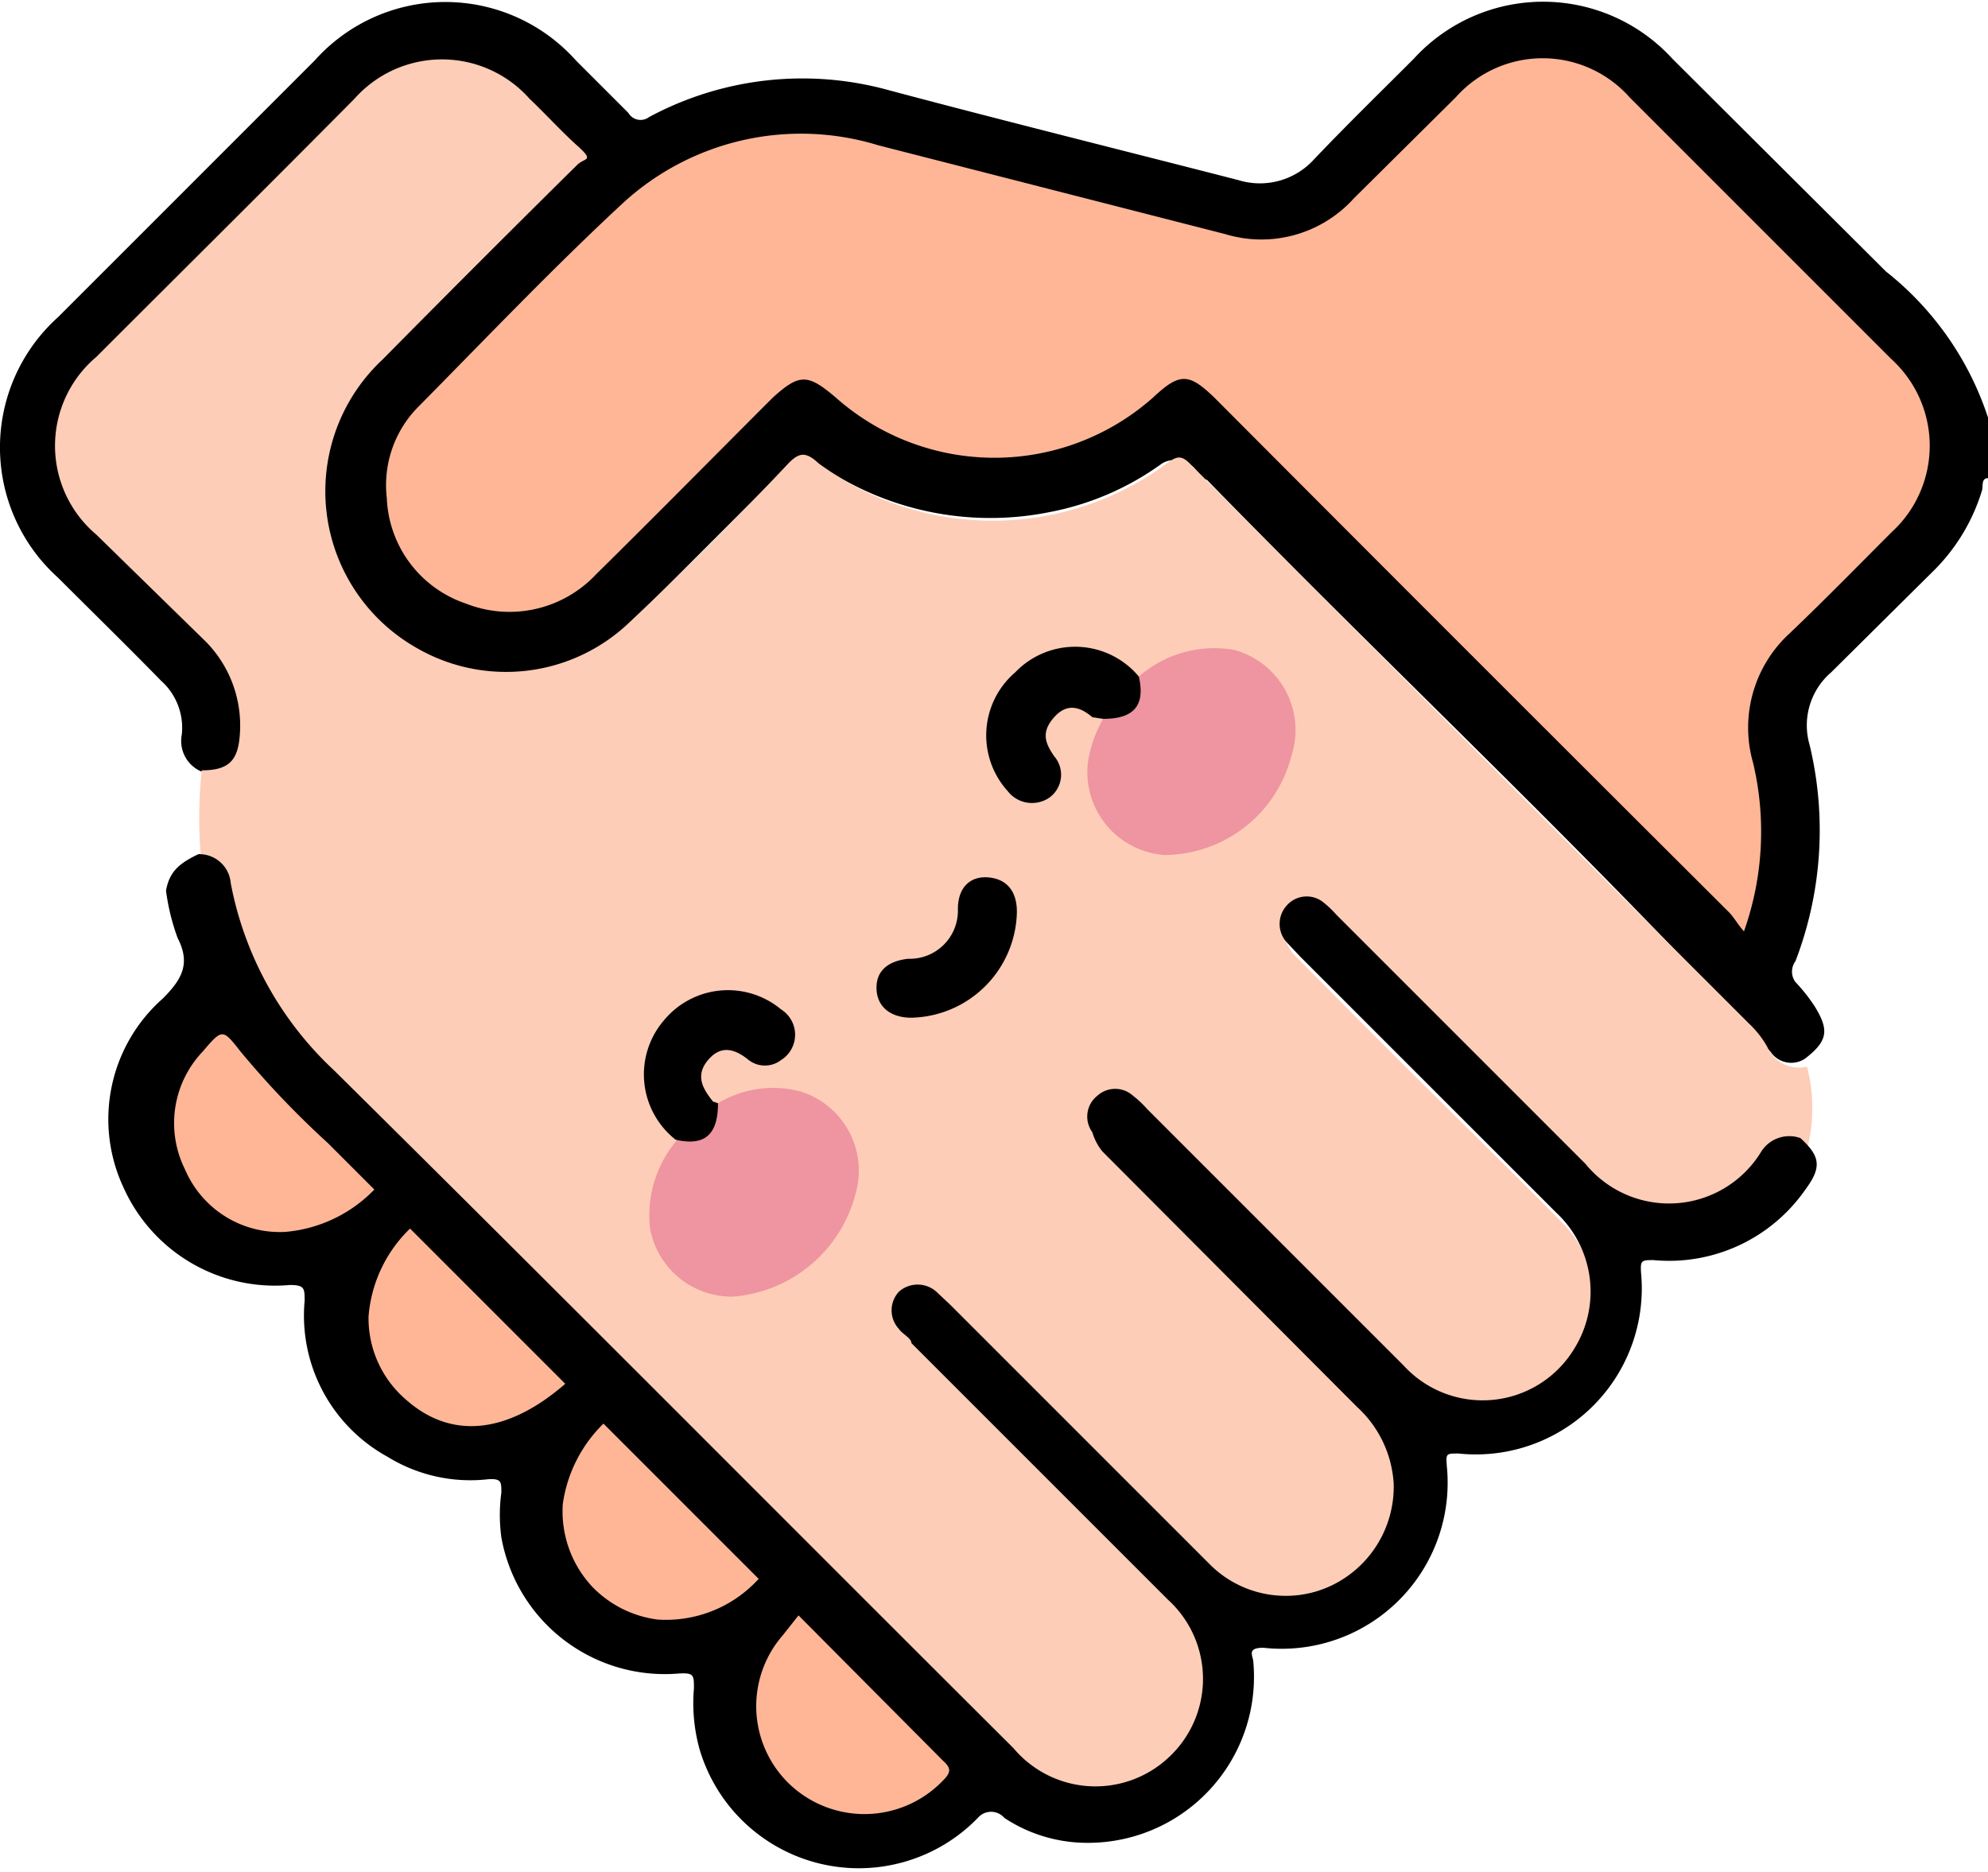 <svg xmlns="http://www.w3.org/2000/svg" width="23.95" height="22.55" viewBox="0 0 23.95 22.55">
  <path d="M23.95 5.76c-.08 0-.06.09-.07.14a2.3 2.3 0 0 1-.61 1l-1.21 1.2a.84.84 0 0 0-.26.87 4.4 4.4 0 0 1-.17 2.61.21.21 0 0 0 0 .25 2.09 2.09 0 0 1 .23.29c.18.29.16.42-.11.63a.3.3 0 0 1-.42-.08c-2.18-2.38-4.54-4.58-6.79-6.89-.05 0-.11-.09-.15-.14s-.24-.16-.4-.05a3.38 3.38 0 0 1-1.35.58 3.62 3.62 0 0 1-2.72-.54c-.28-.17-.28-.17-.51.06L7.64 7.46a2.1 2.1 0 0 1-2.28.52 2.1 2.1 0 0 1-1.49-1.83 2.08 2.08 0 0 1 .62-1.83l2.26-2.27c.22-.21.22-.23 0-.44A6.25 6.25 0 0 0 6.1 1a1.32 1.32 0 0 0-1.71.12L1.16 4.44a1.3 1.3 0 0 0-.09 1.76c.43.53.93 1 1.4 1.45a1.62 1.62 0 0 1 .49 1 .79.79 0 0 1-.09.5c-.09.17-.22.21-.43.15a.4.4 0 0 1-.25-.45.76.76 0 0 0-.25-.65c-.41-.42-.83-.83-1.24-1.24a2.11 2.11 0 0 1 0-3.14L3.79.73a2.11 2.11 0 0 1 3.15 0l.63.63a.17.17 0 0 0 .25.05 3.9 3.9 0 0 1 2.9-.32c1.39.37 2.8.72 4.2 1.08a.88.88 0 0 0 .91-.25c.39-.41.8-.81 1.2-1.21a2.11 2.11 0 0 1 3.12 0l2.57 2.56a3.72 3.72 0 0 1 1.23 1.76Z"/>
  <path d="M2.43 9.28c.33 0 .44-.12.46-.44a1.44 1.44 0 0 0-.41-1.11L1.16 6.44a1.4 1.4 0 0 1 0-2.14c1-1 2.08-2.07 3.11-3.11a1.41 1.41 0 0 1 2.11 0c.2.19.38.39.58.57s.09.14 0 .22c-.79.78-1.57 1.56-2.35 2.35a2.17 2.17 0 0 0 .4 3.47 2.15 2.15 0 0 0 2.57-.3q1-.94 1.92-1.92c.12-.12.2-.15.36 0a3.53 3.53 0 0 0 4.2 0c.1-.07.16-.11.27 0 2.24 2.26 4.49 4.5 6.74 6.75a1.18 1.18 0 0 1 .22.28.42.42 0 0 0 .48.24 2 2 0 0 1 0 1 .85.85 0 0 0-.56.37 1.35 1.35 0 0 1-2 0l-3-3-.18-.18c-.18-.16-.32-.17-.45 0s-.13.28 0 .45c.73.74 1.46 1.47 2.2 2.2.32.32.65.64 1 1a1.36 1.36 0 0 1 0 2 1.36 1.36 0 0 1-1.92-.09l-2.79-2.96-.37-.37c-.17-.15-.29-.16-.43 0a.28.28 0 0 0 0 .43c.25.26.51.51.76.76l2.38 2.38a1.36 1.36 0 0 1 .44 1.27 1.31 1.31 0 0 1-1 1.06 1.31 1.31 0 0 1-1.36-.37c-.62-.6-1.23-1.23-1.85-1.84-.41-.42-.83-.83-1.24-1.24a.85.85 0 0 0-.17-.16.23.23 0 0 0-.32 0 .26.26 0 0 0-.09.33 1.27 1.27 0 0 0 .21.25l3.13 3.1a1.35 1.35 0 0 1 0 2 1.36 1.36 0 0 1-1.68.14 2.6 2.6 0 0 1-.36-.3L3.94 12.9a3.89 3.89 0 0 1-1.17-2.14.66.66 0 0 0-.35-.43 5.65 5.65 0 0 1 .01-1.05Z" fill="#fecdb7"/>
  <path d="M2.39 10.29a.38.38 0 0 1 .39.35 4.13 4.13 0 0 0 1.24 2.25c2.74 2.71 5.46 5.45 8.19 8.17a1.29 1.29 0 0 0 1.86.12 1.29 1.29 0 0 0 0-1.91l-3.09-3.09c0-.06-.11-.11-.15-.17a.33.33 0 0 1 0-.45.34.34 0 0 1 .45 0l.17.16 3.11 3.11a1.29 1.29 0 0 0 1.46.28 1.32 1.32 0 0 0 .77-1.24 1.36 1.36 0 0 0-.44-.92l-3.07-3.08a.65.65 0 0 1-.12-.23.32.32 0 0 1 .06-.44.32.32 0 0 1 .43 0 1.25 1.25 0 0 1 .17.16l3.09 3.09a1.29 1.29 0 0 0 2.06-.21 1.3 1.3 0 0 0-.22-1.63l-3.09-3.09-.16-.17a.33.33 0 0 1 0-.44.32.32 0 0 1 .43-.05 1.25 1.25 0 0 1 .17.16l3 3a1.3 1.3 0 0 0 2.12-.15.4.4 0 0 1 .47-.16c.24.22.26.35.06.62a2 2 0 0 1-1.83.85c-.14 0-.16 0-.15.15a2 2 0 0 1-2.2 2.18c-.15 0-.15 0-.14.15a2 2 0 0 1-2.21 2.19c-.21 0-.12.1-.12.18a2 2 0 0 1-2 2.17 1.81 1.81 0 0 1-1-.3.21.21 0 0 0-.32 0 2 2 0 0 1-3.35-.82 2.07 2.07 0 0 1-.07-.74c0-.16 0-.19-.18-.18a2 2 0 0 1-2.14-1.64 2 2 0 0 1 0-.54c0-.13 0-.17-.16-.16a1.9 1.9 0 0 1-1.21-.27 1.94 1.94 0 0 1-1-1.88c0-.15 0-.19-.18-.19a2 2 0 0 1-2-1.17 1.94 1.94 0 0 1 .47-2.28c.23-.23.34-.42.18-.73a2.64 2.64 0 0 1-.14-.57c.04-.23.16-.33.39-.44Z"/>
  <path d="M21.01 11.22c-.08-.09-.12-.17-.18-.23q-3.1-3.09-6.2-6.2c-.31-.3-.42-.3-.74 0a2.88 2.88 0 0 1-3.82 0c-.34-.29-.44-.29-.76 0-.71.71-1.42 1.43-2.13 2.13a1.43 1.43 0 0 1-1.57.35A1.4 1.4 0 0 1 4.66 6a1.34 1.34 0 0 1 .39-1.11c.81-.82 1.6-1.65 2.44-2.43a3.17 3.17 0 0 1 3.09-.71l4.18 1.07a1.5 1.5 0 0 0 1.55-.43l1.23-1.22a1.4 1.4 0 0 1 2.09 0l3.16 3.16a1.41 1.41 0 0 1 0 2.08c-.41.41-.81.82-1.23 1.22a1.54 1.54 0 0 0-.44 1.56 3.59 3.59 0 0 1-.11 2.03Z" fill="#feb696"/>
  <path d="M8.65 13.29a1.29 1.29 0 0 1 1-.14 1 1 0 0 1 .66 1.22 1.66 1.66 0 0 1-1.48 1.25 1 1 0 0 1-1-.83 1.4 1.4 0 0 1 .33-1.06.51.51 0 0 0 .49-.44Zm5.07-5.14a1.38 1.38 0 0 1 1.15-.32 1 1 0 0 1 .69 1.27 1.59 1.59 0 0 1-1.53 1.2 1 1 0 0 1-.92-1.14 1.5 1.5 0 0 1 .18-.5.07.07 0 0 1 .05 0c.29-.02.34-.28.38-.51Z" fill="#ee95a1"/>
  <path d="M13.72 8.15c.08.35-.06.51-.43.51l-.13-.02c-.14-.12-.3-.18-.46 0s-.11.31 0 .47a.34.34 0 0 1-.06.5.37.37 0 0 1-.5-.08 1 1 0 0 1 .09-1.43 1 1 0 0 1 1.49.05Zm-5.07 5.14c0 .38-.16.52-.51.44A1 1 0 0 1 8 12.29a1 1 0 0 1 1.41-.13.36.36 0 0 1 0 .61.32.32 0 0 1-.39 0c-.16-.13-.33-.19-.49 0s-.06.35.06.5Zm3.6-2.28a1.3 1.3 0 0 1-1.27 1.25c-.25 0-.41-.13-.42-.34s.12-.34.38-.37a.58.58 0 0 0 .6-.6c0-.26.15-.4.37-.38s.35.17.34.44Z"/>
  <path d="M4.51 14.33a1.69 1.69 0 0 1-1.07.51 1.24 1.24 0 0 1-1.21-.75 1.25 1.25 0 0 1 .21-1.42c.24-.28.24-.28.46 0a10.92 10.92 0 0 0 1.05 1.1Zm2.76 2.82 1.87 1.87a1.51 1.51 0 0 1-1.22.49 1.33 1.33 0 0 1-.78-.39 1.33 1.33 0 0 1-.36-1 1.68 1.68 0 0 1 .49-.97ZM4.94 14.8l1.87 1.87c-.69.6-1.37.68-1.92.19a1.29 1.29 0 0 1-.45-1 1.65 1.65 0 0 1 .5-1.06Zm4.68 4.66 1.74 1.75c.1.09.1.14 0 .24a1.31 1.31 0 0 1-1.83.06 1.3 1.3 0 0 1-.1-1.81Z" fill="#feb696"/>
</svg>
